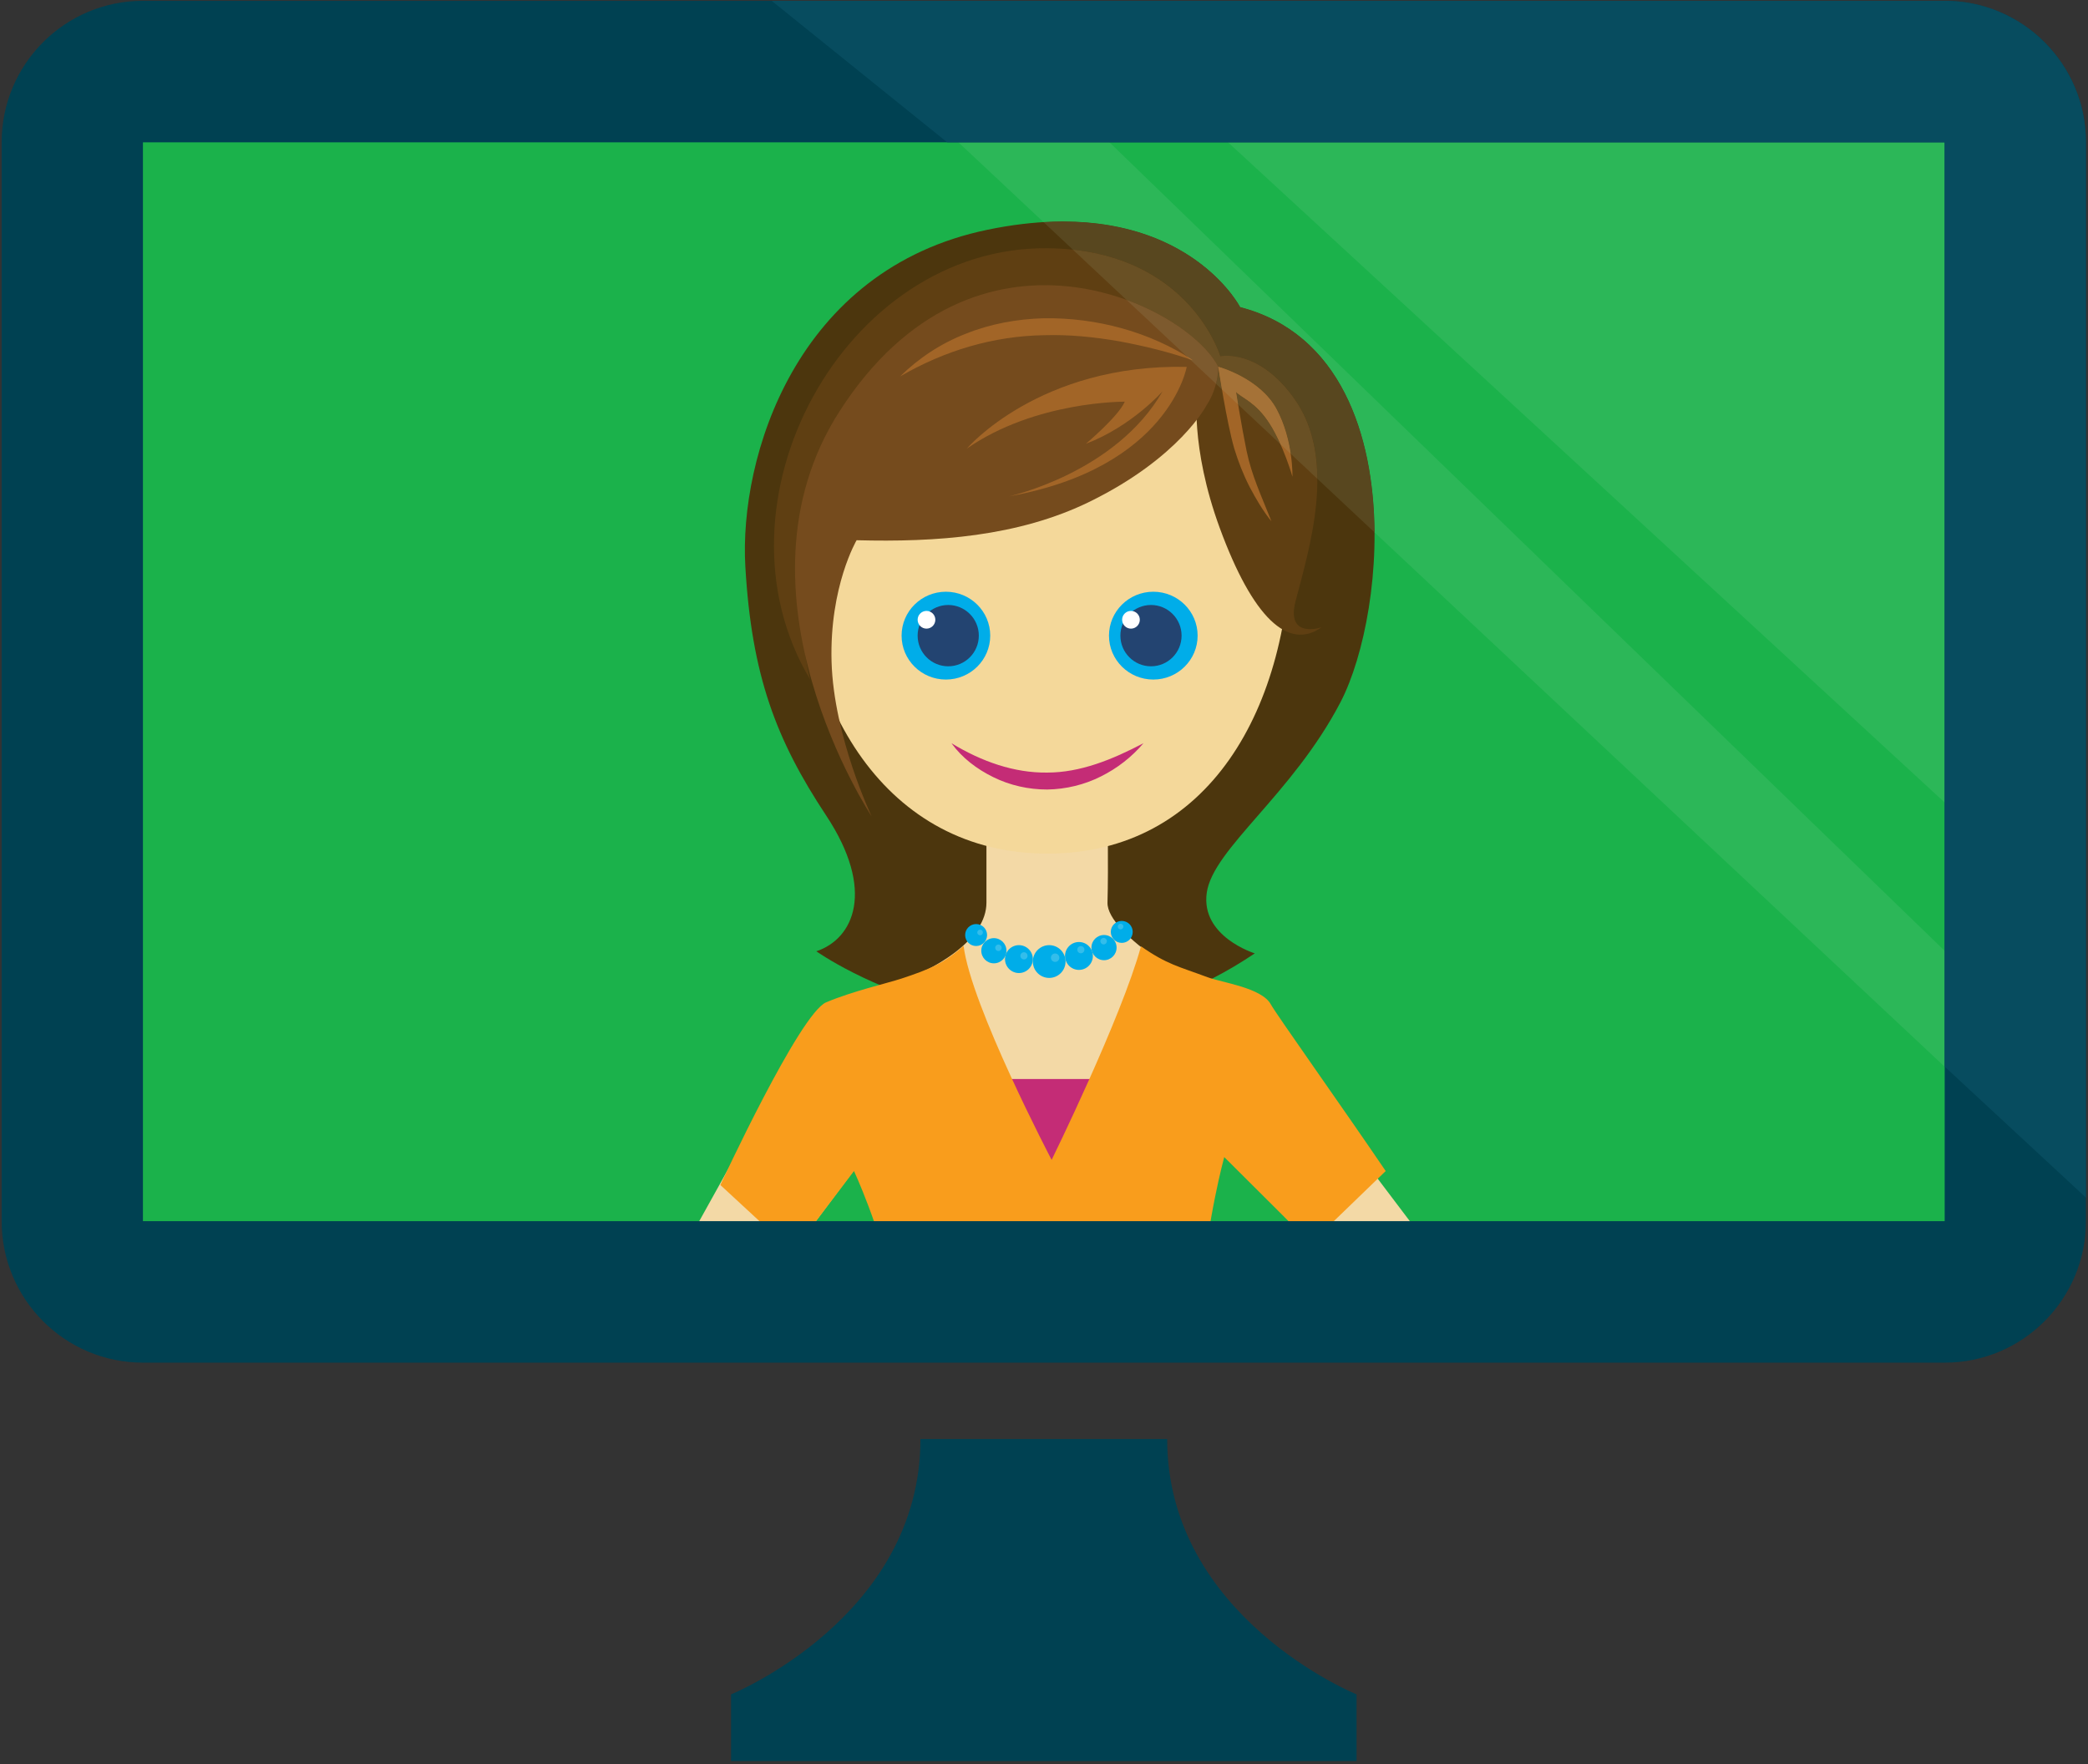<svg height="218" viewBox="0 0 258 218" width="258" xmlns="http://www.w3.org/2000/svg" xmlns:xlink="http://www.w3.org/1999/xlink"><rect x="0" y="0" width="258" height="218" fill="#333333" stroke="none"/><mask id="a" fill="#fff"><path d="m10.348 5.327c0 2.814-2.282 5.098-5.091 5.098-2.812 0-5.091-2.283-5.091-5.098 0-2.819 2.28-5.102 5.091-5.102 2.809 0 5.091 2.283 5.091 5.102" fill="#fff" fill-rule="evenodd"/></mask><mask id="b" fill="#fff"><path d="m10.427 5.327c0 2.814-2.28 5.098-5.089 5.098-2.81 0-5.093-2.283-5.093-5.098 0-2.819 2.284-5.102 5.093-5.102 2.81 0 5.089 2.283 5.089 5.102" fill="#fff" fill-rule="evenodd"/></mask><g fill="none" fill-rule="evenodd"><path d="m8.324 10.303h240.592v149.766h-240.592z" fill="#1bb24b"/><path d="m153.239 37.947s-7.482-14.471-31.217-9.561c-23.735 4.909-30.7 28.167-29.926 41.605.774 13.438 3.787 21.41 9.985 30.77 6.115 9.235 3.43 15.229-1.213 16.779 0 0 26.572 18.865 54.177.258 0 0-6.708-2.067-5.934-7.494.774-5.427 10.578-12.145 16.511-23.516 5.934-11.37 8.514-43.414-12.383-48.841" fill="#4c360d"/><path d="m94.12 159.852 12.088-16.195s2.634 4.715 4.7 16.195h35.578c1.155-12.589 2.72-19.64 2.72-19.64l18.532 19.64h13.26c-8.241-10.868-24.319-32.097-24.913-33.077-.801-1.317-1.855-4.369-3.747-4.293-3.993.158-15.602-7.077-15.493-10.957.126-4.468 0-11.772 0-11.772h-14.957v11.772c0 4.472-5.976 8.264-12.255 10.361-6.282 2.095-9.606 4.475-9.606 4.475l-18.61 33.491z" fill="#f3d9a6"/><path d="m159.526 65.787c0 21.811-10.241 39.685-30.099 39.685-19.855 0-30.881-18.064-30.881-39.874 0-21.815 11.361-24.033 31.216-24.033 19.857 0 29.764 2.408 29.764 24.223" fill="#f4d89a"/><path d="m122.355 78.539c0 2.996-2.454 5.426-5.477 5.426-3.025 0-5.474-2.43-5.474-5.426s2.449-5.425 5.474-5.425c3.023 0 5.477 2.429 5.477 5.425" fill="#00ade9"/><path d="m120.946 78.538c0 2.09-1.694 3.789-3.78 3.789-2.088 0-3.78-1.698-3.78-3.789 0-2.087 1.692-3.786 3.78-3.786 2.086 0 3.78 1.699 3.78 3.786" fill="#234471"/><path d="m115.573 76.576c0 .604-.491 1.098-1.092 1.098-.604 0-1.095-.494-1.095-1.098s.491-1.093 1.095-1.093c.602 0 1.092.489 1.092 1.093" fill="#fff"/><path d="m117.564 91.831c3.747 2.275 7.758 3.68 11.823 3.628 4.09 0 8.008-1.585 11.904-3.628-1.431 1.689-3.221 3.091-5.25 4.1-2.026 1.025-4.319 1.585-6.633 1.621-2.312.004-4.622-.513-6.661-1.522-2.038-.993-3.878-2.394-5.182-4.199" fill="#c42c76"/><path d="m147.925 48.322s-.916 6.826 2.796 16.928c4.075 11.09 8.461 15.182 12.589 12.253 0 0-4.459 1.525-3.225-3.23 1.677-6.46 5.128-17.376-.043-24.851-4.448-6.432-9.253-5.402-9.253-5.402s-3.87-13.18-21.361-13.349c-25.124-.245-42.362 31.439-29.333 53.275-0 0-4.255-16.782 4.644-17.831 8.897-1.049 40.749-12.198 43.188-18.317z" fill="#5f3f12"/><path d="m149.09 50.069s-3.314 6.459-14.426 11.91c-8.832 4.333-19.016 5.029-28.819 4.771 0 0-3.354 5.685-3.096 14.988.258 9.303 4.955 19.132 4.955 19.132s-18.317-27.651-3.999-50.004c16.743-26.139 42.826-13.308 46.825-5.556 0 0 .065 2.502-1.439 4.758" fill="#754b1d"/><g fill="#a26527"><path d="m124.698 61.322s13.18-2.885 18.956-12.977c0 0-3.795 4.327-9.479 6.489 0 0 4.031-3.39 4.803-5.202 0 0-11.009-.108-19.512 5.793 0 0 8.935-10.487 27.169-10.093 0 0-2.179 12.451-21.937 15.991"/><path d="m147.468 44.544c-3.027-1.062-6.103-1.799-9.179-2.375-3.082-.533-6.186-.846-9.273-.752-6.198.097-12.238 1.862-17.797 5.095 2.29-2.257 5.063-4.097 8.127-5.279 3.047-1.225 6.338-1.819 9.62-1.91 6.554-.094 13.117 1.684 18.502 5.222"/><path d="m157.108 64.423c-1.06-1.311-1.917-2.774-2.705-4.27-.774-1.509-1.397-3.1-1.896-4.738-.948-3.268-1.977-10.103-1.977-10.103s5.178 1.388 7.237 5.29c2.06 3.901 1.931 8.295 1.931 8.295s-1.127-3.938-2.838-6.59c-1.711-2.652-3.404-3.115-4.128-3.876 0 0 .647 4.075 1.29 7.236.655 3.167 1.858 5.636 3.086 8.756"/></g><path d="m10.348 5.327c0 2.814-2.282 5.098-5.091 5.098-2.812 0-5.091-2.283-5.091-5.098 0-2.819 2.28-5.102 5.091-5.102 2.809 0 5.091 2.283 5.091 5.102" mask="url(#a)" transform="translate(106.945 82.948)"/><path d="m10.427 5.327c0 2.814-2.28 5.098-5.089 5.098-2.81 0-5.093-2.283-5.093-5.098 0-2.819 2.284-5.102 5.093-5.102 2.81 0 5.089 2.283 5.089 5.102" mask="url(#b)" transform="translate(139.403 82.948)"/><path d="m118.936 133.321h20.381l-8.514 16.28z" fill="#c42c76"/><path d="m105.506 144.69s.141-1.347.206-3.375c.064-2.027.06-4.737-.228-7.423-.071-.671-.166-1.339-.269-1.994-.117-.653-.231-1.295-.374-1.909-.14-.615-.304-1.202-.474-1.753-.084-.276-.168-.544-.266-.797-.092-.256-.183-.501-.288-.73-.193-.465-.399-.878-.598-1.235-.104-.176-.202-.341-.292-.493-.101-.146-.193-.28-.277-.401-.158-.25-.326-.412-.422-.538-.102-.122-.156-.186-.156-.186l.02-.021s.059.061.17.174c.105.119.288.27.466.509.094.116.197.245.31.385.099.15.207.312.322.485.218.353.459.759.666 1.226.114.23.214.477.315.734.107.254.201.524.294.802.195.553.344 1.153.49 1.774.143.622.264 1.27.362 1.932.091.663.173 1.337.23 2.014.243 2.705.211 5.422.098 7.45-.108 2.03-.279 3.374-.279 3.374z" fill="#064c6c"/><path d="m151.256 142.969s-.084-1.282-.042-3.207c.034-1.924.219-4.495.702-7.025.124-.631.259-1.261.421-1.875.159-.614.341-1.213.551-1.781.098-.287.208-.563.321-.832.104-.272.229-.529.351-.779.245-.499.505-.957.769-1.364.123-.209.267-.393.399-.57.128-.18.259-.344.392-.49.248-.306.499-.542.705-.735.201-.197.388-.321.502-.419.117-.094.18-.144.18-.144l.018.023s-.058.055-.168.158c-.105.107-.279.243-.462.454-.185.209-.416.455-.646.768-.122.15-.242.317-.358.501-.119.181-.25.368-.366.577-.247.407-.487.864-.713 1.361-.223.498-.456 1.025-.652 1.589-.208.559-.383 1.152-.558 1.754-.173.604-.32 1.225-.457 1.849-.524 2.503-.745 5.064-.829 6.982-.085 1.92-.031 3.203-.031 3.203z" fill="#064c6c"/><path d="m137.03 78.539c0 2.996 2.454 5.426 5.477 5.426 3.025 0 5.475-2.43 5.475-5.426s-2.449-5.425-5.475-5.425c-3.023 0-5.477 2.429-5.477 5.425" fill="#00ade9"/><path d="m138.439 78.538c0 2.09 1.694 3.789 3.78 3.789 2.088 0 3.78-1.698 3.78-3.789 0-2.087-1.692-3.786-3.78-3.786-2.086 0-3.78 1.699-3.78 3.786" fill="#234471"/><path d="m138.653 76.576c0 .604.491 1.098 1.092 1.098.604 0 1.095-.494 1.095-1.098s-.491-1.093-1.095-1.093c-.602 0-1.092.489-1.092 1.093" fill="#fff"/><path d="m131.663 118.806c0 1.118-.905 2.025-2.021 2.025s-2.021-.907-2.021-2.025c0-1.118.905-2.024 2.021-2.024s2.021.906 2.021 2.024" fill="#00ade9"/><path d="m130.374 117.812c-.288 0-.521.233-.521.521 0 .288.233.521.521.521.287 0 .52-.233.52-.521 0-.288-.233-.521-.52-.521" fill="#33bdeb"/><path d="m127.622 118.505c0 .951-.77 1.723-1.72 1.723-.95 0-1.72-.772-1.72-1.723 0-.952.77-1.723 1.72-1.723.95 0 1.72.771 1.72 1.723" fill="#00ade9"/><path d="m126.524 117.658c-.245 0-.442.198-.442.443 0 .245.198.444.442.444s.443-.199.443-.444c0-.245-.198-.443-.443-.443" fill="#33bdeb"/><path d="m124.36 117.472c0 .859-.696 1.556-1.554 1.556-.858 0-1.555-.697-1.555-1.556 0-.86.696-1.557 1.555-1.557.858 0 1.554.697 1.554 1.557" fill="#00ade9"/><path d="m123.368 116.706c-.221 0-.4.18-.4.401 0 .221.179.401.4.401.221 0 .4-.18.4-.401 0-.221-.179-.401-.4-.401" fill="#33bdeb"/><path d="m121.967 115.533c0 .749-.607 1.356-1.355 1.356s-1.355-.607-1.355-1.356c0-.749.607-1.357 1.355-1.357s1.355.607 1.355 1.357" fill="#00ade9"/><path d="m121.103 114.866c-.193 0-.349.156-.349.349 0 .193.156.349.349.349s.349-.156.349-.349c0-.193-.156-.349-.349-.349" fill="#33bdeb"/><path d="m131.598 118.117c0 .952.771 1.723 1.72 1.723.95 0 1.72-.771 1.72-1.723 0-.952-.77-1.723-1.72-1.723-.95 0-1.72.771-1.72 1.723" fill="#00ade9"/><path d="m133.555 116.898c-.245 0-.443.199-.443.444 0 .245.198.444.443.444.245 0 .442-.199.442-.444 0-.245-.198-.444-.442-.444" fill="#33bdeb"/><path d="m134.861 117.084c0 .86.695 1.557 1.554 1.557.858 0 1.554-.697 1.554-1.557 0-.859-.696-1.556-1.554-1.556-.858 0-1.554.697-1.554 1.556" fill="#00ade9"/><path d="m136.368 115.888c-.221 0-.4.179-.4.401 0 .221.179.401.4.401.221 0 .4-.179.4-.401 0-.221-.179-.401-.4-.401" fill="#33bdeb"/><path d="m137.253 115.145c0 .749.606 1.357 1.355 1.357s1.355-.607 1.355-1.357c0-.749-.606-1.356-1.355-1.356s-1.355.607-1.355 1.356" fill="#00ade9"/><path d="m138.462 114.134c-.193 0-.348.157-.348.349 0 .193.156.349.348.349s.349-.156.349-.349c0-.193-.156-.349-.349-.349" fill="#33bdeb"/><path d="m105.521 144.692s3.112 6.625 5.096 15.16h37.822c.744-9.306 2.831-16.884 2.831-16.884l10.702 10.659 9.249-8.935c-5.165-7.619-13.55-19.405-14.189-20.587-1.118-2.067-6.052-2.695-7.826-3.36-3.573-1.338-4.966-1.551-8.222-3.818-2.441 8.9-11.041 26.387-11.041 26.387s-9.975-19.037-10.88-26.458c-2.331 2.1-4.123 2.888-7.695 4.062-1.77.581-6.02 1.55-9.288 2.929-3.267 1.378-13.071 22.569-13.071 22.569l8.943 8.269z" fill="#f99d1c"/><path d="m248.916 125.834v6.359h6.569zm0-114.536v95.805l1.652 1.522 1.518-97.31z" fill="#f9fcf9"/><path d="m110.919 10.554 18.019 16.888c.829-.05 1.634-.074 2.414-.074 16.418 0 21.888 10.578 21.888 10.578 12.379 3.215 16.519 15.769 16.604 27.835l70.858 66.411h8.214v-6.359l-116.735-112.999h14.398l102.338 94.268v-95.805z" fill="#2cb758"/><path d="m131.351 27.369c-.779 0-1.584.024-2.414.074l3.637 3.408c14.815 1.599 18.214 13.169 18.214 13.169s.283-.06.775-.06c1.536 0 5.11.591 8.479 5.462 1.995 2.884 2.707 6.279 2.732 9.734l7.07 6.627c-.085-12.065-4.225-24.62-16.604-27.835 0 0-5.47-10.578-21.888-10.578" fill="#58471f"/><path d="m152.732 48.431s.097.615.254 1.551l5.237 4.909c-.392-.883-.852-1.791-1.364-2.584-1.711-2.652-3.404-3.115-4.128-3.876m-20.158-17.58 6.622 6.207c5.647 2.056 9.903 5.48 11.334 8.254 0 0 .023.898-.282 2.104l.735.689c-.276-1.614-.454-2.793-.454-2.793s5.178 1.388 7.237 5.29c1 1.894 1.484 3.904 1.718 5.471l3.289 3.082c-.025-3.454-.737-6.85-2.732-9.734-3.369-4.871-6.943-5.462-8.479-5.462-.492 0-.775.06-.775.06s-3.399-11.57-18.214-13.169" fill="#695024"/><path d="m139.196 37.057 7.399 6.934c.294.179.585.363.873.552-.15-.053-.3-.105-.449-.155l3.23 3.027c.305-1.205.282-2.104.282-2.104-1.431-2.774-5.687-6.198-11.334-8.254" fill="#7d5a2e"/><path d="m146.595 43.991.424.397c.15.051.3.103.449.155-.288-.189-.579-.373-.873-.552" fill="#a57237"/><path d="m150.53 45.311s.178 1.18.454 2.793l2.003 1.877c-.157-.937-.254-1.551-.254-1.551.723.761 2.416 1.224 4.128 3.876.512.793.971 1.701 1.364 2.584l1.261 1.182c-.233-1.567-.718-3.577-1.718-5.471-2.059-3.902-7.237-5.29-7.237-5.29" fill="#a57237"/><path d="m17.661 17.587h222.63v133.295h-222.63zm222.63-17.485h-222.63c-9.641 0-17.456 7.828-17.456 17.485v133.295c0 9.657 7.815 17.485 17.456 17.485h222.63c9.64 0 17.456-7.829 17.456-17.485v-133.295c0-9.657-7.816-17.485-17.456-17.485z" fill="#004152"/><path d="m167.62 209.356s-23.401-9.502-23.401-31.549h-30.485c0 22.047-23.401 31.549-23.401 31.549v8.236h77.288z" fill="#004152"/><path d="m117.043 17.587h123.248v114.204l17.456 16.187v-130.392c0-9.657-7.816-17.485-17.456-17.485h-144.939z" fill="#074c5f"/></g></svg>